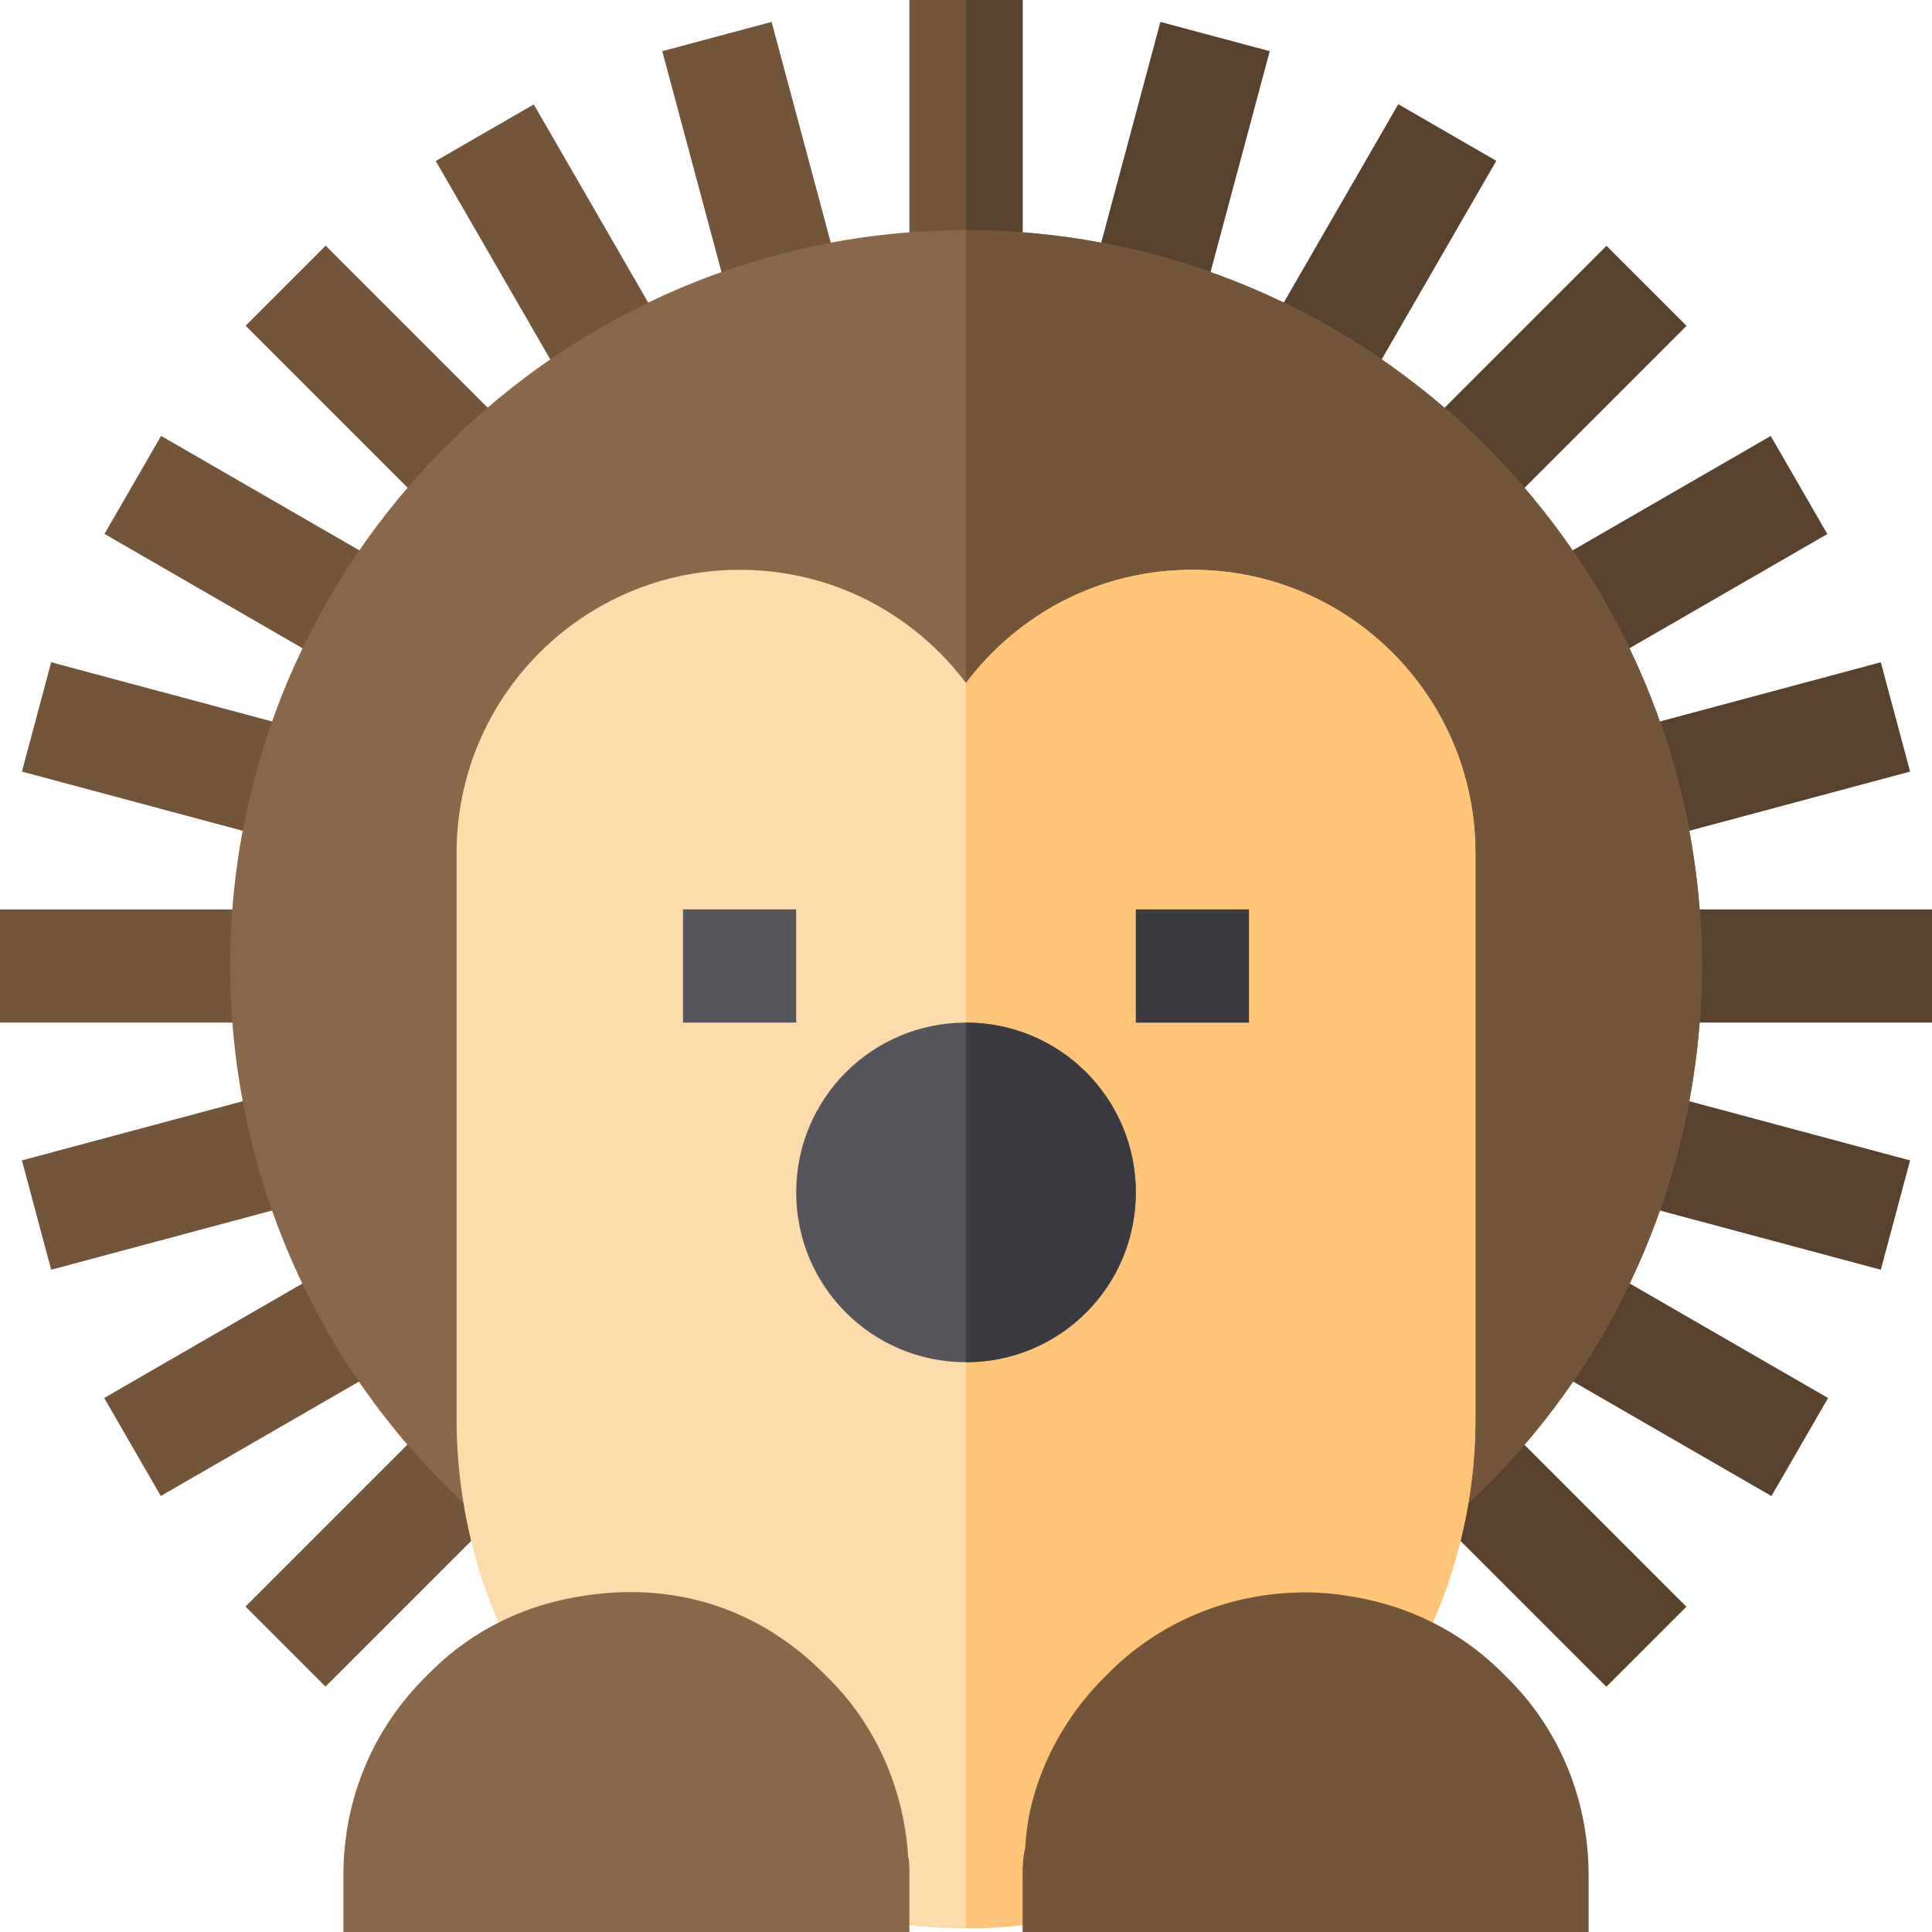 <?xml version="1.0" encoding="iso-8859-1"?>
<!-- Generator: Adobe Illustrator 19.0.0, SVG Export Plug-In . SVG Version: 6.00 Build 0)  -->
<svg version="1.1" id="Capa_1" xmlns="http://www.w3.org/2000/svg" xmlns:xlink="http://www.w3.org/1999/xlink" x="0px" y="0px"
	 viewBox="0 0 512 512" style="enable-background:new 0 0 512 512;" xml:space="preserve">
<g>
	<polygon style="fill:#73553A;" points="194.916,85.976 175.507,13.568 204.481,5.805 223.891,78.212 	"/>
	
		<rect x="109.744" y="52.63" transform="matrix(-0.5 -0.866 0.866 -0.5 162.262 228.956)" style="fill:#73553A;" width="74.98" height="30"/>
	
		<rect x="64.713" y="87.203" transform="matrix(-0.707 -0.707 0.707 -0.707 102.213 246.741)" style="fill:#73553A;" width="74.991" height="29.997"/>
	
		<rect x="30.149" y="132.242" transform="matrix(-0.866 -0.5 0.5 -0.866 52.614 308.579)" style="fill:#73553A;" width="74.98" height="30"/>
	<polygon style="fill:#73553A;" points="78.212,223.891 5.805,204.481 13.568,175.507 85.976,194.916 	"/>
	<rect y="241" style="fill:#73553A;" width="76" height="30"/>
	<polygon style="fill:#73553A;" points="13.568,336.493 5.805,307.519 78.212,288.109 85.976,317.084 	"/>
	
		<rect x="52.618" y="327.264" transform="matrix(-0.5 -0.866 0.866 -0.5 -214.489 605.655)" style="fill:#73553A;" width="30" height="74.98"/>
	
		<rect x="87.207" y="372.298" transform="matrix(-0.707 -0.707 0.707 -0.707 -115.293 771.831)" style="fill:#73553A;" width="29.997" height="74.991"/>
	<rect x="241" style="fill:#73553A;" width="30" height="76"/>
</g>
<g>
	
		<rect x="372.293" y="394.797" transform="matrix(-0.707 -0.707 0.707 -0.707 409.783 989.328)" style="fill:#59422D;" width="74.991" height="29.997"/>
	
		<rect x="406.92" y="349.75" transform="matrix(-0.866 -0.5 0.5 -0.866 646.972 902.813)" style="fill:#59422D;" width="74.98" height="30"/>
	<polygon style="fill:#59422D;" points="498.432,336.493 426.024,317.084 433.788,288.109 506.195,307.519 	"/>
	<rect x="436" y="241" style="fill:#59422D;" width="76" height="30"/>
	<polygon style="fill:#59422D;" points="433.788,223.891 426.024,194.916 498.432,175.507 506.195,204.481 	"/>
	
		<rect x="429.356" y="109.764" transform="matrix(-0.5 -0.866 0.866 -0.5 538.952 605.716)" style="fill:#59422D;" width="30" height="74.98"/>
	
		<rect x="394.8" y="64.713" transform="matrix(-0.707 -0.707 0.707 -0.707 627.298 464.252)" style="fill:#59422D;" width="29.997" height="74.991"/>
	
		<rect x="349.762" y="30.132" transform="matrix(-0.866 -0.5 0.5 -0.866 646.874 308.531)" style="fill:#59422D;" width="30" height="74.98"/>
	<polygon style="fill:#59422D;" points="317.084,85.976 288.109,78.212 307.519,5.805 336.493,13.568 	"/>
	<rect x="256" style="fill:#59422D;" width="15" height="76"/>
</g>
<path style="fill:#896748;" d="M256,61C148.599,61,61,148.599,61,256c0,55.8,24,109.2,66,146.1l4.2,3.9h249.598l4.2-3.9
	C427,365.2,451,311.8,451,256C451,148.599,363.401,61,256,61z"/>
<path style="fill:#73553A;" d="M451,256c0,55.8-24,109.2-66,146.1l-4.2,3.9H256V61C363.401,61,451,148.599,451,256z"/>
<path style="fill:#FEDBAB;" d="M316,151c-24.6,0-46.199,11.7-60,30c-13.801-18.3-35.4-30-60-30c-41.4,0-75,33.6-75,75v150
	c0,24.6,6.599,48.6,18.9,69.3l5.4,9l10.499-2.1c18.001-3.9,31.201,1.199,42.001,12.301c7.8,7.5,12.299,17.399,12.9,28.499l0.6,10.8
	l10.199,2.699C232.301,509.5,243.701,511,256,511c12.299,0,23.699-1.5,34.501-4.501L300.7,503.8l0.601-10.801
	c0.601-11.1,5.099-20.999,13.2-28.799c8.099-8.401,19.499-13.2,31.5-13.2c2.999,0,6,0.3,9.901,1.199l10.499,2.1l5.4-9
	c12.601-21,19.2-45,19.2-69.3V226C391,184.6,357.4,151,316,151z"/>
<path style="fill:#FEC478;" d="M391,226v150c0,24.3-6.599,48.3-19.2,69.3l-5.4,9l-10.499-2.1C352,451.3,348.999,451,346,451
	c-12.001,0-23.401,4.799-31.5,13.2c-8.101,7.8-12.599,17.699-13.2,28.799l-0.6,10.801l-10.199,2.699
	C279.699,509.5,268.299,511,256,511V181c13.801-18.3,35.4-30,60-30C357.4,151,391,184.6,391,226z"/>
<rect x="181" y="241" style="fill:#57555C;" width="30" height="30"/>
<rect x="301" y="241" style="fill:#3C3A41;" width="30" height="30"/>
<path style="fill:#57555C;" d="M256,271c-24.901,0-45,20.099-45,45c0,24.899,20.099,45,45,45s45-20.101,45-45
	C301,291.099,280.901,271,256,271z"/>
<path style="fill:#3C3A41;" d="M301,316c0,24.899-20.099,45-45,45v-90C280.901,271,301,291.099,301,316z"/>
<path style="fill:#896748;" d="M241,512H91v-15c0-20.259,7.896-39.097,22.236-53.057c9.712-10.093,22.441-17.168,36.475-20.127
	c27.905-5.947,51.841,2.446,69.346,20.42c12.715,12.349,20.508,29.487,21.621,47.959C241,492.503,241,495.213,241,497V512z"/>
<path style="fill:#73553A;" d="M421,512H271v-15c0-1.787,0-4.497,0.718-7.456c0.718-15.82,8.511-32.959,21.533-45.615
	C306.903,429.896,325.741,422,346,422c5.083,0,10.181,0.586,16.025,1.816c14.238,3.003,27.07,10.093,37.075,20.464
	C413.104,457.903,421,476.741,421,497V512z"/>
<g>
</g>
<g>
</g>
<g>
</g>
<g>
</g>
<g>
</g>
<g>
</g>
<g>
</g>
<g>
</g>
<g>
</g>
<g>
</g>
<g>
</g>
<g>
</g>
<g>
</g>
<g>
</g>
<g>
</g>
</svg>

